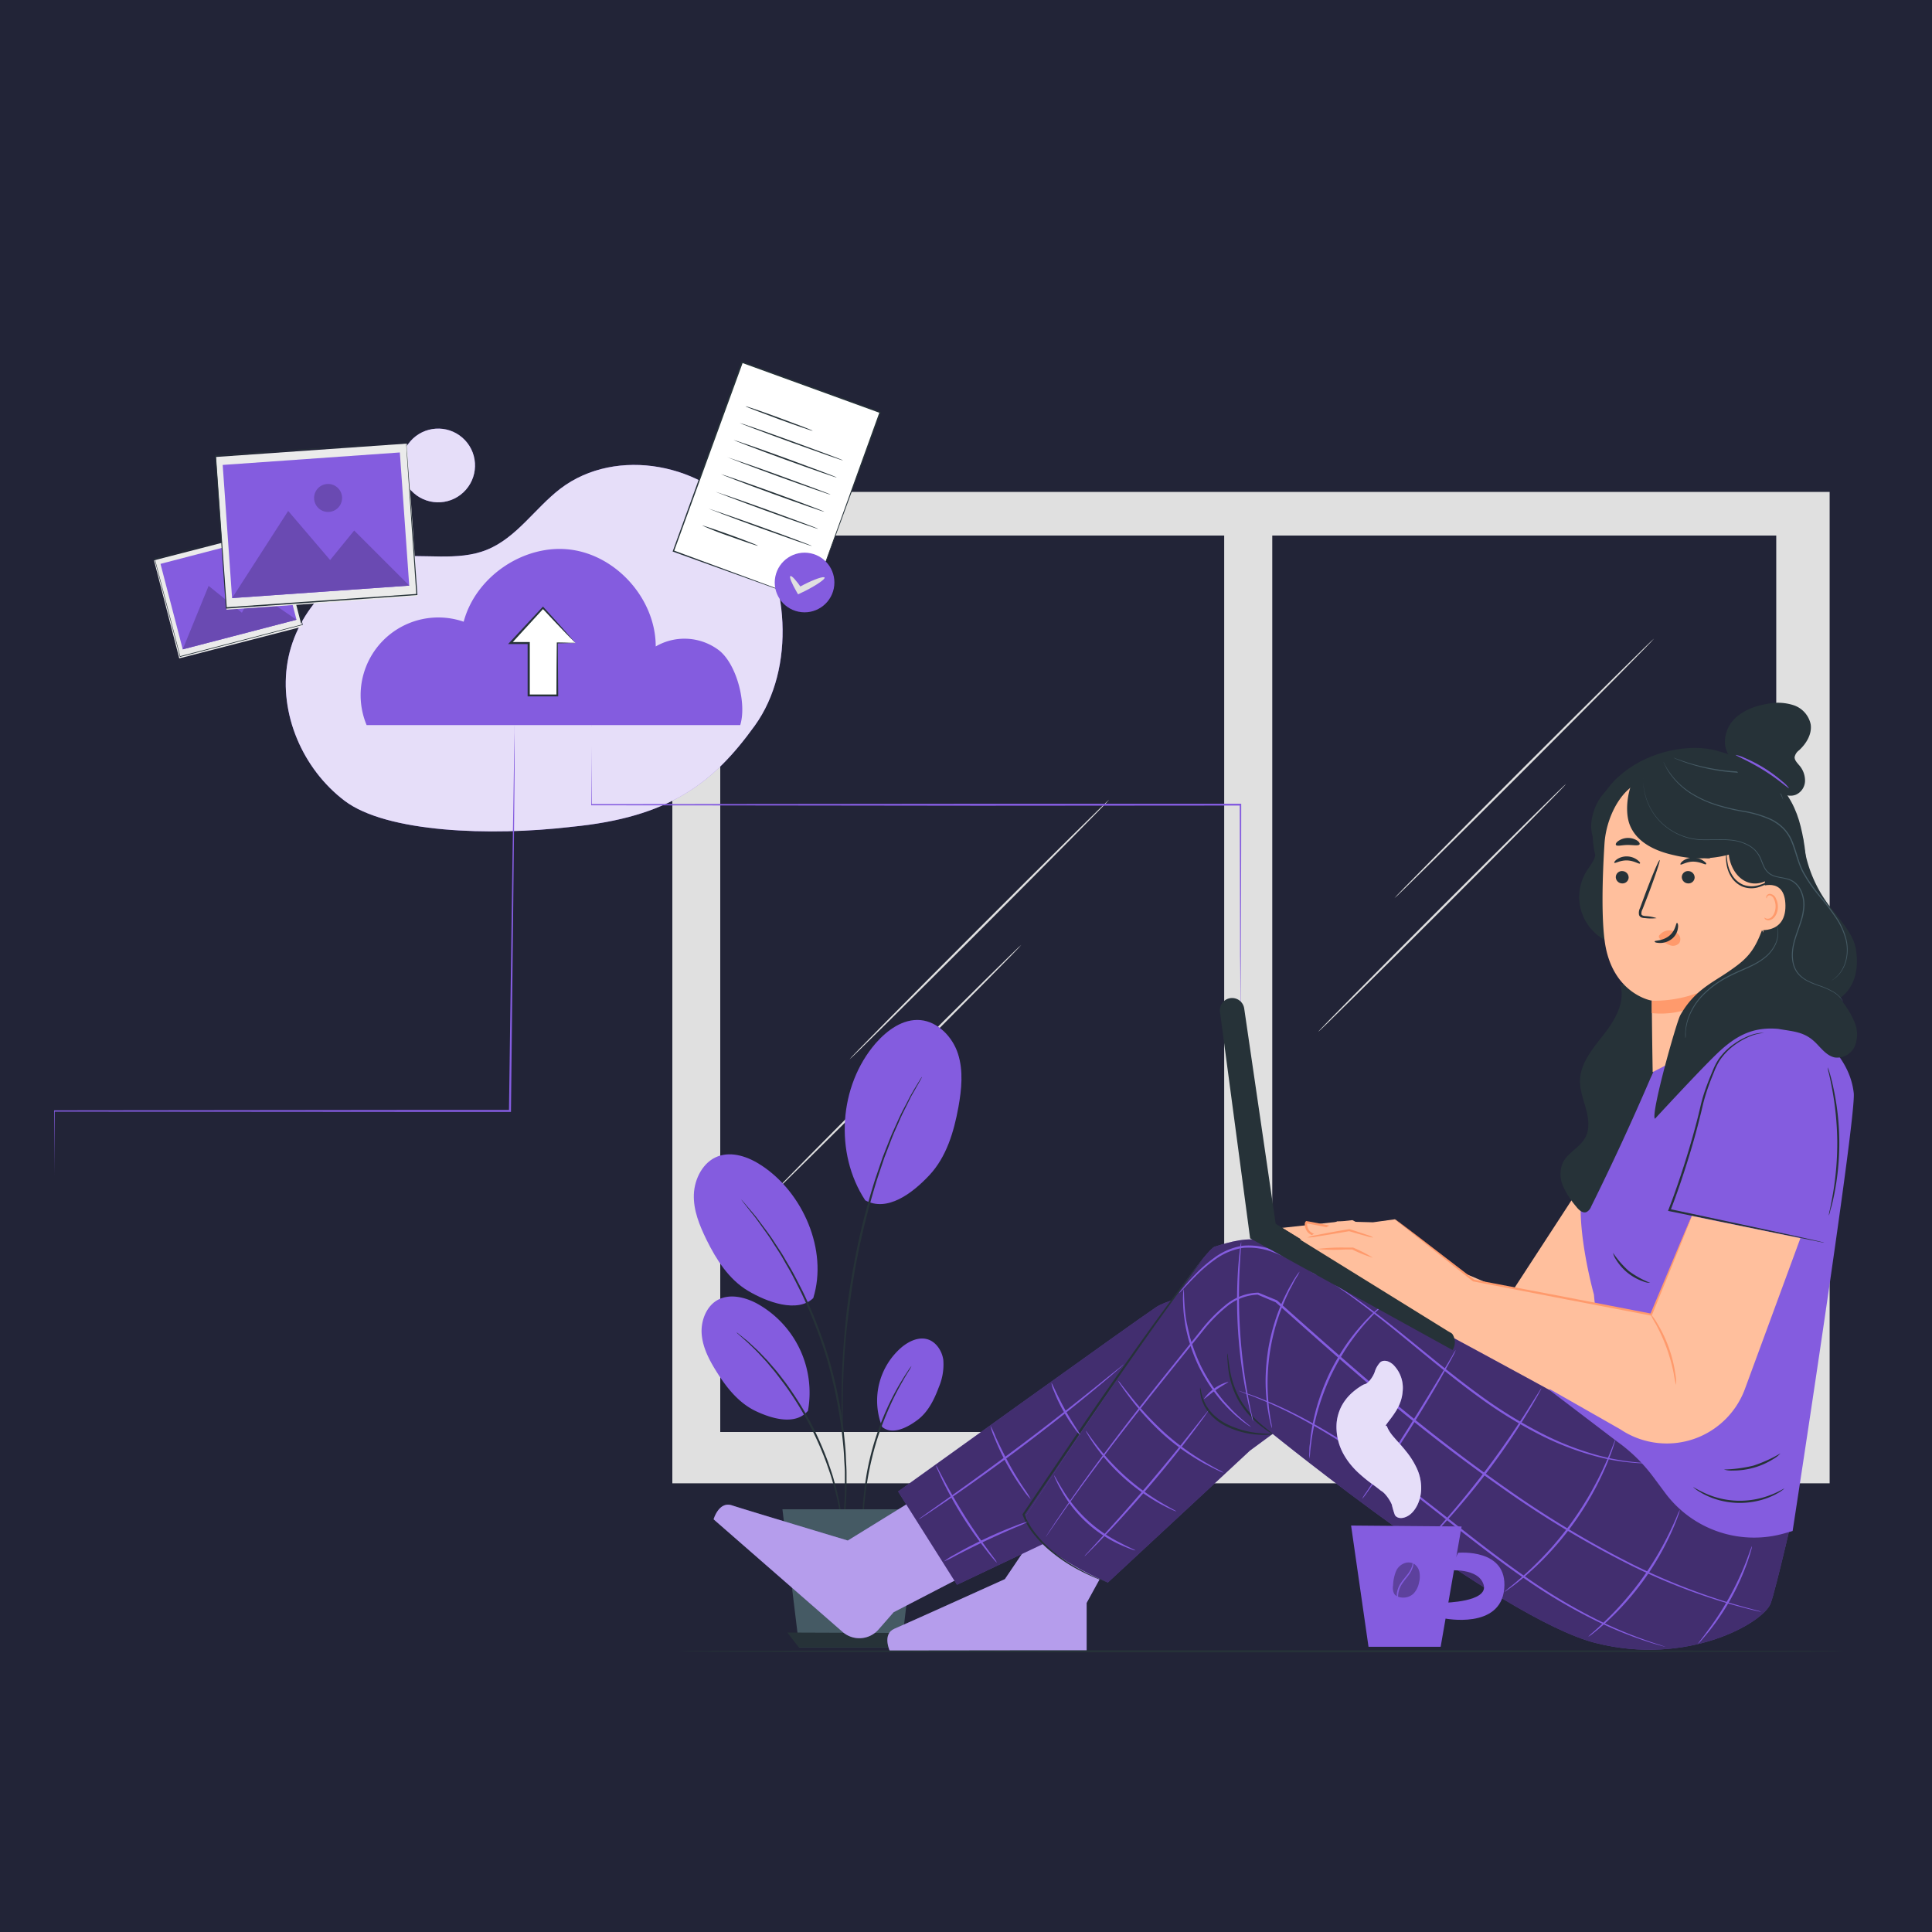 <svg xmlns="http://www.w3.org/2000/svg" viewBox="0 0 500 500"><defs><style>.cls-1{fill:#222437;}.cls-2{fill:#e0e0e0;}.cls-3{fill:#845cdf;}.cls-4{fill:#263238;}.cls-5{fill:#455a64;}.cls-6{fill:#fafafa;}.cls-7{opacity:0.8;}.cls-8{fill:#fff;}.cls-9{fill:#ebebeb;}.cls-10{opacity:0.2;}.cls-11{fill:#ffbf9d;}.cls-12{fill:#ff9a6c;}.cls-13{opacity:0.4;}.cls-14{opacity:0.5;}.cls-15{opacity:0.3;}</style></defs><title>Partager</title><g id="Background"><rect class="cls-1" width="500" height="500"/></g><g id="Character"><path class="cls-2" d="M174,127.31V383.88H473.51V127.31ZM316.82,370.6H186.4v-232H316.82Zm142.87,0H329.26v-232H459.69Z"/><path class="cls-2" d="M405.32,202.86c.11.11-14.16,14.56-31.88,32.27s-32.16,32-32.27,31.88,14.16-14.56,31.88-32.27S405.21,202.75,405.32,202.86Z"/><path class="cls-2" d="M428.06,165.27c.11.11-14.84,15.24-33.38,33.78s-33.68,33.5-33.79,33.39,14.84-15.23,33.39-33.78S428,165.16,428.06,165.27Z"/><path class="cls-2" d="M264.29,244.56c.11.11-14.16,14.56-31.87,32.27s-32.17,32-32.28,31.88S214.3,294.15,232,276.43,264.18,244.45,264.29,244.56Z"/><path class="cls-2" d="M287,207c.11.11-14.84,15.24-33.38,33.78s-33.68,33.5-33.78,33.39,14.83-15.23,33.38-33.79S286.92,206.86,287,207Z"/><path class="cls-3" d="M223.91,310.63c-8-12.19-6.81-29.61,2.71-40.63,3-3.42,7.09-6.4,11.59-6s8.33,4.35,9.73,8.76.92,9.19.1,13.74c-1.16,6.38-3.09,12.91-7.52,17.64s-10.92,9.61-16.61,6.5"/><path class="cls-3" d="M228.32,369.31a18.23,18.23,0,0,1,5.08-20.69c1.83-1.5,4.23-2.65,6.51-2.05s3.9,3,4.22,5.4a15,15,0,0,1-1.19,7.09c-1.18,3.18-2.76,6.37-5.47,8.41s-6.5,3.95-9.15,1.84"/><path class="cls-3" d="M209.1,365.12a26.37,26.37,0,0,0-13.29-27.82c-3-1.58-6.77-2.51-9.83-1s-4.64,5.39-4.39,8.89,1.92,6.72,3.78,9.69c2.6,4.17,5.79,8.21,10.22,10.31s10.38,3.69,13.51-.09"/><path class="cls-3" d="M210.48,335.9c3.82-12.32-2.65-27.25-13.44-34.31-3.34-2.2-7.58-3.72-11.32-2.3s-6,5.73-6.15,9.83,1.46,8,3.27,11.72c2.53,5.14,5.76,10.23,10.68,13.18s12.88,5.91,17,1.88"/><path class="cls-4" d="M218.14,396.09a3.5,3.5,0,0,1-.12-.6c-.07-.45-.15-1-.26-1.72,0-.38-.11-.79-.17-1.24s-.18-.94-.28-1.46c-.2-1.05-.41-2.25-.75-3.56-.16-.65-.33-1.34-.5-2.05s-.42-1.44-.64-2.2c-.41-1.52-1-3.1-1.59-4.79a83.73,83.73,0,0,0-10.91-20.33c-1.09-1.41-2.07-2.78-3.12-4l-1.47-1.75-1.44-1.55c-.9-1-1.78-1.85-2.55-2.59l-1.06-1-.94-.83-1.29-1.16a3.33,3.33,0,0,1-.43-.43,2.15,2.15,0,0,1,.5.35l1.35,1.09,1,.8,1.09,1c.79.73,1.7,1.55,2.62,2.54l1.47,1.54,1.5,1.74c1.07,1.18,2.07,2.56,3.18,4a91.71,91.71,0,0,1,6.23,9.83,88.17,88.17,0,0,1,4.74,10.63c.56,1.69,1.16,3.29,1.55,4.83.22.77.42,1.51.62,2.22s.32,1.41.47,2.07c.32,1.32.5,2.53.68,3.59.08.52.16,1,.24,1.48s.09.86.13,1.25c.06.7.11,1.28.15,1.73A2,2,0,0,1,218.14,396.09Z"/><path class="cls-4" d="M217.86,398.3a.78.78,0,0,1,0-.25c0-.19,0-.42.06-.71.06-.67.14-1.58.25-2.73.06-.6.12-1.26.19-2s.08-1.51.12-2.36c.06-1.69.23-3.61.17-5.74,0-1.07,0-2.19,0-3.35s-.12-2.37-.18-3.62c-.08-2.5-.42-5.16-.73-8A125.54,125.54,0,0,0,214,351.69a125.1,125.1,0,0,0-6.6-17.07c-1.27-2.51-2.44-4.93-3.73-7.07-.63-1.08-1.2-2.16-1.82-3.14s-1.24-1.91-1.81-2.81c-1.11-1.82-2.3-3.34-3.27-4.73-.5-.68-.95-1.33-1.39-1.91l-1.24-1.55c-.72-.91-1.28-1.63-1.7-2.15l-.43-.57a1,1,0,0,1-.14-.21.86.86,0,0,1,.18.17c.12.15.28.32.47.54l1.78,2.09,1.28,1.53c.45.57.91,1.21,1.42,1.89,1,1.37,2.21,2.88,3.35,4.7l1.84,2.8c.63,1,1.21,2.05,1.85,3.13,1.32,2.15,2.5,4.56,3.79,7.08a120.84,120.84,0,0,1,6.67,17.14,122,122,0,0,1,3.75,18c.29,2.81.62,5.48.68,8,.05,1.25.15,2.47.15,3.63s0,2.29,0,3.36c0,2.14-.16,4.07-.25,5.76-.06.85-.09,1.64-.16,2.36s-.17,1.38-.24,2c-.15,1.15-.26,2.06-.35,2.72,0,.29-.08.52-.1.71A.81.81,0,0,1,217.86,398.3Z"/><path class="cls-4" d="M238.61,278.71s0,.08-.1.23l-.34.64L236.8,282c-.29.53-.64,1.1-1,1.76l-1.06,2.14-1.23,2.46c-.42.88-.81,1.83-1.25,2.82s-.91,2-1.35,3.12-.87,2.24-1.32,3.43c-.23.59-.46,1.2-.7,1.81l-.64,1.89c-.43,1.29-.88,2.61-1.33,4-1.69,5.47-3.29,11.55-4.65,18s-2.22,12.7-2.9,18.38-1,10.82-1.13,15.15c-.11,2.16-.13,4.12-.14,5.84s0,3.2,0,4.41,0,2.1,0,2.78v.73a.72.72,0,0,1,0,.25,1.53,1.53,0,0,1,0-.25c0-.19,0-.43-.05-.72,0-.68-.08-1.61-.14-2.79s-.09-2.69-.09-4.41,0-3.69.06-5.85c.07-4.34.46-9.49,1-15.2s1.56-11.94,2.87-18.43,3-12.57,4.7-18c.46-1.36.92-2.68,1.36-4l.65-1.89.71-1.82,1.36-3.43c.45-1.09.94-2.12,1.38-3.11s.86-1.93,1.29-2.81.87-1.69,1.27-2.45l1.1-2.13c.36-.65.72-1.22,1-1.74.61-1,1.09-1.81,1.45-2.39.15-.25.28-.45.39-.61A1.16,1.16,0,0,1,238.61,278.71Z"/><path class="cls-4" d="M235.9,353.51a10.61,10.61,0,0,1-.84,1.49c-.59.93-1.39,2.31-2.32,4s-2,3.82-3,6.2a82.12,82.12,0,0,0-2.93,7.91,84.27,84.27,0,0,0-2,8.18c-.47,2.55-.81,4.87-1,6.82s-.31,3.54-.36,4.64a9.49,9.49,0,0,1-.14,1.71,12.92,12.92,0,0,1-.06-1.72c0-1.1,0-2.69.19-4.66s.45-4.3.9-6.88a70.77,70.77,0,0,1,5-16.19,69.16,69.16,0,0,1,3.13-6.19c1-1.71,1.84-3.06,2.48-4A10.25,10.25,0,0,1,235.9,353.51Z"/><polygon class="cls-5" points="202.49 390.6 237.5 390.6 233.27 426.36 206.85 426.36 202.49 390.6"/><polygon class="cls-4" points="203.77 422.5 206.74 426.36 233.27 426.36 236.32 422.62 203.77 422.5"/><path class="cls-6" d="M236.14,401.12c0,.14-7.27.26-16.23.26s-16.23-.12-16.23-.26,7.27-.26,16.23-.26S236.14,401,236.14,401.12Z"/><path class="cls-6" d="M236.14,403.5c0,.14-7.27.26-16.23.26s-16.23-.12-16.23-.26,7.27-.26,16.23-.26S236.14,403.35,236.14,403.5Z"/><path class="cls-6" d="M235.7,405.8c0,.15-7,.26-15.66.26s-15.66-.11-15.66-.26,7-.26,15.66-.26S235.7,405.66,235.7,405.8Z"/><path class="cls-3" d="M147.71,214c-20.76,2.44-47.65,1.46-58.5-6.74s-17.09-22.55-14.78-36,13.57-25.15,27-27c8.21-1.11,16.94,1.14,24.63-2s12.43-10.79,19-15.82c14.49-11,37.45-6.5,48.38,8.12S206,173,195.34,187.79s-22,23.76-47.63,26.21"/><g class="cls-7"><path class="cls-8" d="M147.71,214c-20.76,2.44-47.65,1.46-58.5-6.74s-17.09-22.55-14.78-36,13.57-25.15,27-27c8.21-1.11,16.94,1.14,24.63-2s12.43-10.79,19-15.82c14.49-11,37.45-6.5,48.38,8.12S206,173,195.34,187.79s-22,23.76-47.63,26.21"/></g><circle class="cls-3" cx="113.4" cy="120.45" r="9.54" transform="translate(-51.92 126.62) rotate(-48.86)"/><g class="cls-7"><circle class="cls-8" cx="113.4" cy="120.45" r="9.54" transform="translate(-51.92 126.62) rotate(-48.86)"/></g><path class="cls-3" d="M191.57,187.65c1.73-5.55-.91-15.77-5.5-19.35a14.78,14.78,0,0,0-16.37-1c0-12.14-10-23.49-22-25.05S123.12,149.16,120,160.9a20.11,20.11,0,0,0-25.12,26.75Z"/><polygon class="cls-8" points="148.94 166.43 144.73 161.87 140.52 157.31 136.31 161.87 132.1 166.43 136.82 166.43 136.82 180.03 144.22 180.03 144.22 166.43 148.94 166.43"/><path class="cls-4" d="M148.93,166.43s-.37,0-1.17,0-2,.07-3.54.09l.14-.14c0,3.27.06,8,.1,13.6v.25h-.24l-7.4,0h-.27V180c0-2.74,0-5.68,0-8.71,0-1.66,0-3.29,0-4.89l.27.28h-5.33l.42-.45,8.45-9.08.16-.17.16.17c2.56,2.82,4.65,5.11,6.1,6.78l1.63,1.86c.36.42.54.63.52.62l-.64-.65L146.55,164c-1.46-1.49-3.57-3.75-6.19-6.54h.32l-8.38,9.15-.19-.45h5V180l-.28-.27,7.4,0L144,180c0-5.63.08-10.33.1-13.6v-.14h.14c1.46,0,2.61.07,3.43.09l.94,0Z"/><rect class="cls-8" x="175.01" y="105.65" width="52.01" height="38.01" transform="translate(15.16 270.96) rotate(-70.01)"/><path class="cls-4" d="M210,155.59a2.09,2.09,0,0,1,.08-.25q.09-.24.24-.69l.95-2.68c.84-2.34,2.07-5.75,3.61-10.06l12.74-35.26.1.22L192,93.9h0l.25-.12c-6.66,18.26-12.81,35.15-17.81,48.87l-.1-.2L200.23,152l7.21,2.66,1.89.71.66.26-.64-.22-1.88-.66-7.2-2.58-26.05-9.39-.15-.05.06-.15,17.74-48.89.06-.17.18.06h0l35.71,13,.16.06-.06.16L215,142.08c-1.57,4.28-2.82,7.66-3.68,10-.42,1.14-.75,2-1,2.63-.1.29-.19.51-.25.67Z"/><path class="cls-4" d="M210.32,111.49c0,.1-3.95-1.24-8.74-3s-8.65-3.24-8.62-3.34,3.95,1.24,8.75,3S210.36,111.39,210.32,111.49Z"/><path class="cls-4" d="M218.16,119.15c0,.1-6-2-13.43-4.69s-13.35-4.94-13.31-5,6.05,2,13.44,4.69S218.2,119.05,218.16,119.15Z"/><path class="cls-4" d="M216.55,123.58c0,.1-6.05-2-13.44-4.68s-13.34-5-13.3-5.05,6.05,2,13.43,4.69S216.59,123.48,216.55,123.58Z"/><path class="cls-4" d="M214.94,128c0,.1-6.05-2-13.44-4.68s-13.34-5-13.31-5,6.06,2,13.44,4.69S215,127.91,214.94,128Z"/><path class="cls-4" d="M213.33,132.44c0,.1-6.05-2-13.44-4.68s-13.34-5-13.31-5.05,6,2,13.44,4.69S213.36,132.34,213.33,132.44Z"/><path class="cls-4" d="M211.72,136.87c0,.1-6.06-2-13.44-4.68s-13.34-5-13.31-5,6.05,2,13.44,4.68S211.75,136.77,211.72,136.87Z"/><path class="cls-4" d="M210.1,141.3c0,.1-6-2-13.43-4.68s-13.35-5-13.31-5,6,2,13.44,4.68S210.14,141.21,210.1,141.3Z"/><path class="cls-4" d="M196.12,141.24c0,.09-3.28-1-7.25-2.44a75,75,0,0,1-7.12-2.79c0-.1,3.28,1,7.25,2.43S196.16,141.14,196.12,141.24Z"/><circle class="cls-3" cx="208.22" cy="150.75" r="7.72" transform="translate(18.53 324.24) rotate(-78.35)"/><path class="cls-2" d="M213.4,149.47c.2.4-2,1.91-4.84,3.37-.46.24-.91.46-1.34.65l-.68.32-.35-.6c-1.25-2.18-2-3.9-1.64-4.11s1.57,1.19,3,3.27l-1-.29c.41-.23.86-.46,1.32-.7C210.69,149.92,213.19,149.07,213.4,149.47Z"/><rect class="cls-9" x="42.79" y="140.07" width="32.72" height="26.16" transform="matrix(0.97, -0.25, 0.25, 0.97, -36.67, 19.84)"/><path class="cls-4" d="M71.69,136.37l-.16,0-.44.12-1.72.46-6.47,1.71L40,144.7l.07-.11c2,7.54,4.21,16.17,6.59,25.31h0l-.11-.07,31.66-8.23,0,.1-4.74-18.37c-.57-2.21-1-4-1.32-5.14l-.34-1.35c-.08-.31-.11-.48-.11-.48l.12.46c.08.3.2.75.36,1.33l1.35,5.11c1.16,4.43,2.83,10.76,4.83,18.4l0,.07-.08,0L46.64,170l-.1,0,0-.09h0c-2.38-9.14-4.62-17.78-6.58-25.31l0-.09.08,0,22.93-5.92L69.4,137l1.7-.43.44-.11Z"/><rect class="cls-3" x="43.92" y="141.73" width="30.42" height="22.86" transform="translate(-36.67 19.83) rotate(-14.59)"/><polygon class="cls-3" points="47.29 168.05 53.99 151.62 62.6 158.57 65.72 152.84 76.73 160.39 47.29 168.05"/><path class="cls-3" d="M62.62,147.58a2.39,2.39,0,1,1-2.92-1.72A2.39,2.39,0,0,1,62.62,147.58Z"/><g class="cls-10"><polygon points="47.29 168.05 53.99 151.62 62.6 158.57 65.72 152.84 76.73 160.39 47.29 168.05"/></g><g class="cls-10"><path d="M62.62,147.58a2.39,2.39,0,1,1-2.92-1.72A2.39,2.39,0,0,1,62.62,147.58Z"/></g><rect class="cls-9" x="57.09" y="116.17" width="49.44" height="39.52" transform="matrix(1, -0.07, 0.07, 1, -9.36, 6.09)"/><path class="cls-4" d="M105.08,114.48l-.24,0-.69,0-2.68.21-10.09.74-35.6,2.58.11-.14c.84,11.73,1.79,25.19,2.8,39.42h0l-.15-.13,49.31-3.45-.11.13c-.81-11.88-1.48-21.72-1.95-28.6-.23-3.45-.41-6.15-.54-8,0-.91-.1-1.62-.13-2.11s0-.73,0-.73,0,.24.06.71.09,1.17.16,2.08c.14,1.84.34,4.54.6,8,.5,6.89,1.21,16.76,2.08,28.66V154h-.12l-49.31,3.5h-.15v-.15h0c-1-14.23-1.94-27.69-2.76-39.42v-.13h.13l35.69-2.45,10.07-.68,2.66-.17.68,0Z"/><rect class="cls-3" x="58.8" y="118.66" width="45.96" height="34.55" transform="translate(-9.36 6.09) rotate(-4.03)"/><polygon class="cls-3" points="60.07 154.78 74.58 132.23 85.44 144.94 91.66 137.3 105.92 151.55 60.07 154.78"/><path class="cls-3" d="M88.52,128.61a3.62,3.62,0,1,1-3.86-3.35A3.62,3.62,0,0,1,88.52,128.61Z"/><g class="cls-10"><polygon points="60.07 154.78 74.58 132.23 85.44 144.94 91.66 137.3 105.92 151.55 60.07 154.78"/></g><g class="cls-10"><path d="M88.52,128.61a3.62,3.62,0,1,1-3.86-3.35A3.62,3.62,0,0,1,88.52,128.61Z"/></g><path class="cls-3" d="M133.2,187.65a4.79,4.79,0,0,1,0,.5c0,.35,0,.83,0,1.46,0,1.31,0,3.22,0,5.66,0,4.95-.1,12.11-.18,21-.19,17.89-.47,42.85-.78,71.22v.27H111.56L14,287.69l.16-.16c0,7.19-.06,12.87-.08,16.79,0,1.92,0,3.41,0,4.44,0,.49,0,.87,0,1.15s0,.39,0,.39,0-.14,0-.39,0-.66,0-1.15c0-1,0-2.52,0-4.44,0-3.92,0-9.6-.08-16.79v-.17H14l97.54-.11H132l-.28.27c.39-28.36.73-53.33,1-71.22.15-8.92.26-16.08.34-21,.05-2.45.09-4.35.12-5.66,0-.63,0-1.11,0-1.46Z"/><path class="cls-3" d="M321,261.83s0-.33,0-1,0-1.61,0-2.85c0-2.51,0-6.17-.07-10.83,0-9.37-.05-22.76-.1-38.9l.24.23-67.45.05-100.39-.12H153v-.16c0-6.49.06-11.64.08-15.19,0-1.75,0-3.1,0-4,0-.44,0-.79,0-1a2.37,2.37,0,0,1,0-.35,1.35,1.35,0,0,1,0,.35c0,.25,0,.6,0,1,0,.94,0,2.29,0,4,0,3.55,0,8.7.08,15.19l-.16-.15L253.55,208,321,208h.23v.23c0,16.14-.08,29.53-.1,38.9,0,4.66-.05,8.32-.06,10.83,0,1.24,0,2.19,0,2.85S321,261.83,321,261.83Z"/><path class="cls-11" d="M409.07,307l-18,27.65L364.9,323.54,350,315.77l-18.19,2,25.69,15.83h0l25.07,23.55a15.43,15.43,0,0,0,25.18-2.46l20.38-36.23Z"/><path class="cls-11" d="M360.63,322.34a137.9,137.9,0,0,0-22.54-6c-.47.49.16,2.16.73,2.59a5.69,5.69,0,0,0,2.2,1,8.08,8.08,0,0,1,2.22.6,6.08,6.08,0,0,1,2.12,2.61c2,3.29,6.8,5.43,11.47,5.14"/><path class="cls-12" d="M356.83,328.3a1.31,1.31,0,0,1-.48.07,11.25,11.25,0,0,1-1.39,0,14.28,14.28,0,0,1-5-1.17,11.91,11.91,0,0,1-3-1.89,9.54,9.54,0,0,1-1.38-1.45c-.42-.56-.75-1.19-1.11-1.77a3.52,3.52,0,0,0-1.45-1.39,8.94,8.94,0,0,0-2.14-.53,5.89,5.89,0,0,1-2.23-1.06,2.85,2.85,0,0,1-.74-1.12,3,3,0,0,1-.23-1.33,1.08,1.08,0,0,1,.23-.53l.1-.11.15,0a110.42,110.42,0,0,1,16.06,4c2,.65,3.62,1.2,4.73,1.61a11,11,0,0,1,1.7.69,11.36,11.36,0,0,1-1.77-.48l-4.78-1.45a127.93,127.93,0,0,0-16-3.78l.25-.09a.46.46,0,0,0-.08.22,2.8,2.8,0,0,0,.75,1.94,5.36,5.36,0,0,0,2,1,9.43,9.43,0,0,1,2.26.59,3.9,3.9,0,0,1,1.65,1.59,10.64,10.64,0,0,0,5.25,5,15.4,15.4,0,0,0,4.84,1.31C356.16,328.29,356.83,328.25,356.83,328.3Z"/><path class="cls-3" d="M255.14,404.87l-23.87,12.37-3.91,4.47a6.58,6.58,0,0,1-9.28.64l-33.4-29.15s1.35-4.73,4.73-3.62,30,9.11,30,9.11L241.6,385Z"/><g class="cls-13"><path class="cls-8" d="M255.14,404.87l-23.87,12.37-3.91,4.47a6.58,6.58,0,0,1-9.28.64l-33.4-29.15s1.35-4.73,4.73-3.62,30,9.11,30,9.11L241.6,385Z"/></g><path class="cls-3" d="M287.05,404.2l-5.83,10.63v12.52H230.31s-2.09-4.45,1.18-5.84,28.57-12.83,28.57-12.83l10.56-15.62Z"/><g class="cls-13"><path class="cls-8" d="M287.05,404.2l-5.83,10.63v12.52H230.31s-2.09-4.45,1.18-5.84,28.57-12.83,28.57-12.83l10.56-15.62Z"/></g><path class="cls-3" d="M317.9,334s-13.8,1.08-18.73,4.32S232.43,386,232.43,386l15.24,24.13,42.63-20.2Z"/><g class="cls-14"><path d="M317.9,334s-13.8,1.08-18.73,4.32S232.43,386,232.43,386l15.24,24.13,42.63-20.2Z"/></g><path class="cls-3" d="M464.83,388.44s-5.25,23-6.6,26.55c-1.91,5-21.47,16.31-45.38,10.19-24.69-6.32-83.49-54.09-83.49-54.09l-5.88,4.33-36.77,34.14s-21.11-8.7-21.11-17.43c0,0,44.69-68.2,48.77-69.49s8.25-2.55,13.19-1.51,79.28,41.79,79.28,41.79h0Z"/><g class="cls-14"><path d="M464.83,388.44s-5.25,23-6.6,26.55c-1.91,5-21.47,16.31-45.38,10.19-24.69-6.32-83.49-54.09-83.49-54.09l-5.88,4.33-36.77,34.14s-21.11-8.7-21.11-17.43c0,0,44.69-68.2,48.77-69.49s8.25-2.55,13.19-1.51,79.28,41.79,79.28,41.79h0Z"/></g><path class="cls-4" d="M310.6,359.09a3.1,3.1,0,0,1,.24,1,11.78,11.78,0,0,0,.75,2.49l.38.78c.07.13.13.27.2.41l.27.39.56.82.71.79a13.78,13.78,0,0,0,3.78,2.78,23.86,23.86,0,0,0,8.27,2.34c2.21.24,3.6.16,3.6.25a3.17,3.17,0,0,1-1,.15,19.29,19.29,0,0,1-2.66,0,22,22,0,0,1-8.5-2.24,13.72,13.72,0,0,1-3.9-2.93q-.36-.44-.72-.84l-.56-.88-.27-.41c-.07-.15-.13-.3-.2-.44l-.36-.82a9.7,9.7,0,0,1-.59-2.61A3.07,3.07,0,0,1,310.6,359.09Z"/><path class="cls-4" d="M329.36,371.09s-.32-.14-.86-.48-1.28-.87-2.18-1.56a23.3,23.3,0,0,1-5.84-6.65,22.57,22.57,0,0,1-2.64-8.46c-.12-1.12-.18-2-.19-2.67a3.33,3.33,0,0,1,0-1c.09,0,.19,1.39.55,3.61a24.45,24.45,0,0,0,2.73,8.23,25.61,25.61,0,0,0,5.6,6.62C328.28,370.2,329.42,371,329.36,371.09Z"/><path class="cls-4" d="M286.71,409.56a2.09,2.09,0,0,1-.5-.16l-1.46-.55a50.47,50.47,0,0,1-5.36-2.43,41.46,41.46,0,0,1-7.6-5.05,28.85,28.85,0,0,1-4-4,18.2,18.2,0,0,1-3.16-5.39l0-.1.07-.1,14.44-21.35c8.5-12.47,16.37-23.64,22.22-31.61,2.93-4,5.33-7.18,7-9.37l2-2.52.52-.64c.11-.15.18-.22.19-.21a.9.9,0,0,1-.15.24l-.47.68c-.46.62-1.08,1.49-1.87,2.58l-6.87,9.48c-5.77,8-13.58,19.22-22.08,31.69l-14.49,21.3,0-.2a18,18,0,0,0,3.05,5.24,28.6,28.6,0,0,0,3.86,4,42.24,42.24,0,0,0,7.48,5.1,56.19,56.19,0,0,0,5.28,2.55l1.42.62A2.36,2.36,0,0,1,286.71,409.56Z"/><path class="cls-3" d="M258,404.43s-.32-.27-.81-.84-1.2-1.41-2-2.47a101.13,101.13,0,0,1-11.21-17.85c-.59-1.22-1-2.21-1.34-2.91a4.53,4.53,0,0,1-.4-1.1,4.59,4.59,0,0,1,.6,1c.41.77.91,1.71,1.49,2.82,1.27,2.37,3.08,5.62,5.26,9.1s4.33,6.52,5.91,8.69l1.9,2.57A5,5,0,0,1,258,404.43Z"/><path class="cls-3" d="M266.76,388a15,15,0,0,1-2-2.48,61.18,61.18,0,0,1-4.14-6.53,62.46,62.46,0,0,1-3.29-7,15.58,15.58,0,0,1-1-3,21.78,21.78,0,0,1,1.36,2.89c.81,1.8,2,4.25,3.42,6.88s2.89,4.93,4,6.58A22.26,22.26,0,0,1,266.76,388Z"/><path class="cls-3" d="M279.54,371.35a7.6,7.6,0,0,1-1.48-1.72,40.52,40.52,0,0,1-2.95-4.61,39.54,39.54,0,0,1-2.33-4.95,7.63,7.63,0,0,1-.67-2.17c.15-.06,1.43,3.15,3.49,6.85S279.67,371.25,279.54,371.35Z"/><path class="cls-3" d="M290.83,353.08s-.15.18-.48.48l-1.45,1.28c-1.27,1.11-3.13,2.68-5.44,4.6-4.63,3.85-11.12,9.05-18.45,14.58s-14.11,10.36-19.07,13.76c-2.49,1.7-4.51,3.05-5.92,4l-1.63,1.05a4,4,0,0,1-.59.33,3,3,0,0,1,.53-.43l1.57-1.13,5.81-4.12c4.9-3.48,11.64-8.34,19-13.87s13.84-10.68,18.53-14.44l5.55-4.47,1.52-1.2A3.64,3.64,0,0,1,290.83,353.08Z"/><path class="cls-3" d="M266,393.83a24.9,24.9,0,0,1-3.21,1.47c-2,.86-4.74,2.07-7.74,3.48s-5.67,2.78-7.61,3.77a24.23,24.23,0,0,1-3.17,1.55,19.18,19.18,0,0,1,3-1.89c1.88-1.09,4.54-2.51,7.55-3.93s5.79-2.58,7.83-3.35A19,19,0,0,1,266,393.83Z"/><path class="cls-3" d="M340.82,330a10,10,0,0,1-1.43-.82c-.9-.56-2.2-1.36-3.84-2.29a40.25,40.25,0,0,0-6-2.78,17.43,17.43,0,0,0-7.85-1.16,16.51,16.51,0,0,0-7.31,3.07,38.16,38.16,0,0,0-5,4.28c-1.33,1.33-2.37,2.45-3.1,3.22a10.58,10.58,0,0,1-1.16,1.17,9.08,9.08,0,0,1,1-1.31c.67-.82,1.67-2,3-3.36a35.66,35.66,0,0,1,5-4.42,16.7,16.7,0,0,1,7.54-3.21,17.55,17.55,0,0,1,8.09,1.23,37.36,37.36,0,0,1,6,2.93c1.63,1,2.91,1.83,3.77,2.45A8.82,8.82,0,0,1,340.82,330Z"/><path class="cls-3" d="M324.32,367.9a10.47,10.47,0,0,1-.53-1.77c-.32-1.15-.71-2.82-1.14-4.9a121.77,121.77,0,0,1-2.22-16.44,123.63,123.63,0,0,1,0-16.59c.16-2.12.33-3.83.49-5a11.56,11.56,0,0,1,.3-1.82,11.06,11.06,0,0,1-.08,1.84c-.1,1.18-.21,2.89-.31,5a144.64,144.64,0,0,0,.12,16.53,148.42,148.42,0,0,0,2,16.4c.39,2.08.72,3.76,1,4.92A11.46,11.46,0,0,1,324.32,367.9Z"/><path class="cls-4" d="M477.65,427.35c0,.15-67.72.28-151.23.28s-151.24-.13-151.24-.28,67.7-.28,151.24-.28S477.65,427.2,477.65,427.35Z"/><path class="cls-3" d="M293.85,401.25a4.41,4.41,0,0,1-1.11-.32c-.71-.24-1.71-.65-2.93-1.2a33,33,0,0,1-15.14-14,29.53,29.53,0,0,1-1.44-2.81,4.1,4.1,0,0,1-.41-1.09c.09,0,.8,1.45,2.19,3.7a36.19,36.19,0,0,0,15,13.79C292.35,400.57,293.89,401.16,293.85,401.25Z"/><path class="cls-3" d="M304.45,391.15a6.24,6.24,0,0,1-1.17-.45c-.74-.32-1.79-.84-3.06-1.53a51.44,51.44,0,0,1-16.74-14.91c-.84-1.18-1.47-2.16-1.87-2.86a5.85,5.85,0,0,1-.59-1.11c.09-.05,1,1.46,2.78,3.73a58.41,58.41,0,0,0,16.62,14.8C302.88,390.29,304.49,391.06,304.45,391.15Z"/><path class="cls-3" d="M316.7,381.15a7.05,7.05,0,0,1-1.34-.54c-.86-.37-2.06-1-3.53-1.77a57.7,57.7,0,0,1-10.65-7.5,69.9,69.9,0,0,1-8.78-9.62c-1-1.33-1.79-2.43-2.31-3.21a7.29,7.29,0,0,1-.76-1.23,6.9,6.9,0,0,1,.94,1.11l2.44,3.08a81.55,81.55,0,0,0,8.85,9.45A65.51,65.51,0,0,0,312,378.5c1.44.83,2.61,1.49,3.44,1.92A7.26,7.26,0,0,1,316.7,381.15Z"/><path class="cls-3" d="M306.34,333.6c.12,0,0,2.33.38,6,.11.93.23,1.94.46,3s.49,2.22.78,3.41a47.61,47.61,0,0,0,2.82,7.48,47.13,47.13,0,0,0,4.15,6.84c.76,1,1.45,1.92,2.2,2.72s1.42,1.57,2.08,2.23c2.66,2.61,4.59,3.92,4.52,4a9.35,9.35,0,0,1-1.37-.9,15.12,15.12,0,0,1-1.51-1.16c-.57-.49-1.25-1-1.91-1.68a30.27,30.27,0,0,1-2.16-2.2c-.77-.8-1.49-1.74-2.26-2.72a44.56,44.56,0,0,1-4.24-6.9,45,45,0,0,1-2.82-7.6c-.28-1.21-.58-2.36-.74-3.45s-.31-2.12-.4-3.06-.11-1.79-.14-2.53a16.89,16.89,0,0,1,0-1.92A8.62,8.62,0,0,1,306.34,333.6Z"/><path class="cls-3" d="M336.35,329.08a10.27,10.27,0,0,1-.8,1.47c-.27.46-.6,1-.94,1.7s-.79,1.42-1.18,2.3a55.81,55.81,0,0,0-2.54,6.2,53.78,53.78,0,0,0-2.83,16.1,54.18,54.18,0,0,0,.27,6.69c.06,1,.22,1.81.31,2.56s.21,1.4.32,1.92a10.71,10.71,0,0,1,.24,1.65,9,9,0,0,1-.46-1.6c-.13-.52-.28-1.16-.4-1.92s-.31-1.61-.41-2.56a49.54,49.54,0,0,1-.39-6.75,55.08,55.08,0,0,1,.77-8.25,54.23,54.23,0,0,1,2.1-8,48.45,48.45,0,0,1,2.67-6.21c.41-.87.87-1.61,1.25-2.27a17.83,17.83,0,0,1,1-1.66A8.65,8.65,0,0,1,336.35,329.08Z"/><path class="cls-3" d="M357.4,338.17a9.87,9.87,0,0,1-1.21,1.28c-.4.4-.89.88-1.43,1.48s-1.18,1.24-1.82,2a61.91,61.91,0,0,0-4.28,5.63,64.34,64.34,0,0,0-4.26,7.53,62.47,62.47,0,0,0-3.09,8.09,57,57,0,0,0-1.61,6.88c-.2,1-.29,1.9-.4,2.7s-.18,1.48-.23,2a10,10,0,0,1-.22,1.75,11.52,11.52,0,0,1,0-1.77c0-.56,0-1.26.14-2.06s.14-1.72.32-2.72a53.28,53.28,0,0,1,1.51-7,59.58,59.58,0,0,1,3.07-8.18,61.51,61.51,0,0,1,4.34-7.58,54.87,54.87,0,0,1,4.42-5.6c.66-.77,1.33-1.4,1.89-2s1.07-1,1.5-1.42A9.87,9.87,0,0,1,357.4,338.17Z"/><path class="cls-3" d="M376.76,349.37A12.31,12.31,0,0,1,376,351c-.53,1-1.33,2.48-2.34,4.28-2,3.59-4.91,8.5-8.27,13.82s-6.54,10.05-8.92,13.42c-1.18,1.68-2.16,3-2.85,4a11.51,11.51,0,0,1-1.12,1.4,11,11,0,0,1,.94-1.53c.69-1,1.6-2.41,2.71-4.06,2.28-3.42,5.42-8.17,8.77-13.49s6.29-10.18,8.4-13.72l2.49-4.19A9.85,9.85,0,0,1,376.76,349.37Z"/><path class="cls-3" d="M398.91,359.3a2.26,2.26,0,0,1-.21.46c-.18.35-.41.77-.68,1.27-.6,1.09-1.5,2.65-2.66,4.55-2.31,3.82-5.69,9-9.76,14.42s-8.08,10.15-11.08,13.44c-1.5,1.65-2.74,3-3.62,3.84l-1,1q-.36.34-.39.33a2.45,2.45,0,0,1,.31-.4l.94-1.08,3.48-4c2.92-3.35,6.86-8.08,10.93-13.51s7.48-10.54,9.87-14.29l2.81-4.46c.31-.48.56-.88.78-1.21S398.89,359.29,398.91,359.3Z"/><path class="cls-3" d="M418.05,372.66a1.58,1.58,0,0,1-.12.49c-.12.38-.26.83-.44,1.37s-.43,1.33-.76,2.15-.67,1.79-1.13,2.81a76.49,76.49,0,0,1-3.47,7.07,78.4,78.4,0,0,1-11.36,15.56c-2,2.15-4,4-5.67,5.46-.83.75-1.64,1.37-2.33,1.93s-1.3,1-1.82,1.38l-1.17.84a2.32,2.32,0,0,1-.43.26s.11-.14.36-.35l1.11-.92c.49-.39,1.08-.87,1.75-1.45s1.45-1.22,2.26-2c1.67-1.49,3.56-3.35,5.57-5.51a84.42,84.42,0,0,0,11.28-15.46c1.44-2.57,2.65-4.94,3.56-7,.48-1,.85-1.95,1.2-2.76s.63-1.53.85-2.11.39-1,.53-1.34S418,372.65,418.05,372.66Z"/><path class="cls-3" d="M434.76,390.73a8,8,0,0,1-.48,1.54c-.33,1-.89,2.39-1.64,4.09a71.22,71.22,0,0,1-16.92,23.44c-1.38,1.25-2.53,2.22-3.36,2.85a8.25,8.25,0,0,1-1.32.94,10,10,0,0,1,1.18-1.11c.78-.67,1.89-1.69,3.23-3a82.42,82.42,0,0,0,9.48-10.89,81.51,81.51,0,0,0,7.35-12.43c.79-1.67,1.41-3,1.8-4A11,11,0,0,1,434.76,390.73Z"/><path class="cls-3" d="M453.4,400.18a4.94,4.94,0,0,1-.24,1.11c-.19.72-.51,1.73-.94,3a61.67,61.67,0,0,1-9.93,17.9c-.83,1-1.53,1.83-2,2.37s-.79.82-.82.79,1-1.3,2.53-3.4a75.67,75.67,0,0,0,9.88-17.79C452.81,401.69,453.31,400.15,453.4,400.18Z"/><path class="cls-3" d="M312.73,365.06a2.32,2.32,0,0,1-.26.43l-.82,1.19c-.73,1-1.8,2.48-3.16,4.27-2.7,3.58-6.54,8.44-11,13.65s-8.61,9.79-11.71,13c-1.54,1.62-2.81,2.92-3.71,3.8l-1,1a1.93,1.93,0,0,1-.39.33s.09-.15.31-.41l1-1.07,3.57-3.92c3-3.31,7.15-7.92,11.57-13.12s8.31-10,11.09-13.53l3.29-4.16.91-1.12C312.59,365.17,312.71,365.05,312.73,365.06Z"/><path class="cls-3" d="M317.9,357.61c.06.15-1.51.9-3.24,2.12s-3,2.43-3.1,2.32a11.31,11.31,0,0,1,6.34-4.44Z"/><path class="cls-3" d="M431,426.19a1.11,1.11,0,0,1-.33-.07l-.95-.26c-.82-.25-2.06-.56-3.61-1.1a101.1,101.1,0,0,1-12.88-5.22,139.73,139.73,0,0,1-17.79-10.4c-6.41-4.37-13.18-9.57-20.2-15.12s-13.72-10.8-20.05-15.27a171.19,171.19,0,0,0-17.36-11,116.66,116.66,0,0,0-12.51-5.95c-1.5-.65-2.72-1-3.51-1.36l-.92-.36a1.31,1.31,0,0,1-.31-.14,1.25,1.25,0,0,1,.33.09l.93.3c.81.29,2,.65,3.56,1.26A106.81,106.81,0,0,1,338,367.4a164.62,164.62,0,0,1,17.47,10.93c6.35,4.46,13.08,9.71,20.1,15.25s13.76,10.75,20.14,15.13a145,145,0,0,0,17.67,10.48,111.36,111.36,0,0,0,12.78,5.37c1.53.57,2.76.91,3.57,1.19l.93.32Z"/><path class="cls-3" d="M455.84,417.17s-3.31-.66-9.16-2.36a159.31,159.31,0,0,1-24-9.39,251.72,251.72,0,0,1-32.88-19.59A440.29,440.29,0,0,1,352.84,357c-8-6.85-15.59-13.65-22.73-20l.08.05-4.73-2,.1,0a13.34,13.34,0,0,0-8.16,3.16,40.19,40.19,0,0,0-6.06,6.18c-3.57,4.44-7,8.67-10.21,12.68-6.43,8-12,15.18-16.53,21.22s-8,10.92-10.35,14.3l-2.68,3.87-.7,1a3.31,3.31,0,0,1-.25.33s.07-.13.22-.36l.65-1c.59-.9,1.45-2.23,2.61-3.93,2.31-3.41,5.74-8.33,10.23-14.39s10-13.26,16.44-21.31c3.22-4,6.62-8.26,10.18-12.71a40.73,40.73,0,0,1,6.13-6.27,13.8,13.8,0,0,1,8.48-3.28h.05l.05,0,4.73,1.94.05,0,0,0c7.15,6.37,14.76,13.16,22.74,20a449.44,449.44,0,0,0,36.85,28.86,255.07,255.07,0,0,0,32.76,19.65,166,166,0,0,0,23.92,9.55c2.92.86,5.19,1.52,6.75,1.91l1.76.47Z"/><path class="cls-3" d="M426.74,378.7a.67.67,0,0,1-.25,0h-.72c-.64,0-1.58,0-2.79-.12a54.17,54.17,0,0,1-10.11-1.73,74.22,74.22,0,0,1-14.21-5.46,117,117,0,0,1-15.87-9.77c-5.35-3.88-10.23-7.87-14.65-11.5s-8.39-6.91-11.8-9.57-6.21-4.75-8.19-6.15l-2.28-1.6-.58-.42-.19-.16a.85.85,0,0,1,.22.11l.62.38c.53.34,1.34.83,2.34,1.51,2,1.34,4.87,3.38,8.31,6s7.44,5.88,11.87,9.49,9.33,7.58,14.66,11.45a118.12,118.12,0,0,0,15.78,9.75A76.21,76.21,0,0,0,413,376.49a59.21,59.21,0,0,0,10,1.9c1.2.15,2.14.15,2.77.22l.72.05Z"/><path class="cls-4" d="M375.92,349.39h0a3.8,3.8,0,0,0-1.21-5.27l-44.56-27.39L322,261a3.16,3.16,0,0,0-3.2-2.71h0a3.16,3.16,0,0,0-3.07,3.58l7.8,58.61Z"/><path class="cls-3" d="M459.54,260.71c1.25,1.21,18.63,8,20.21,22.18.71,6.36-15.82,113.33-15.82,113.33l-1.94.56a28.67,28.67,0,0,1-30.89-10.2l-3.26-4.38a42,42,0,0,0-9.35-9.14L400.94,359.7,413.75,348l-1.25-13s-5.62-20-2.49-30,18.14-31,18.14-31l7.45-8.38Z"/><path class="cls-4" d="M461.76,385.25s-.25.25-.77.61a7.94,7.94,0,0,1-1,.61,13.31,13.31,0,0,1-1.37.7,18.85,18.85,0,0,1-3.79,1.27,20.6,20.6,0,0,1-9.75-.15,20.13,20.13,0,0,1-3.76-1.4,14.4,14.4,0,0,1-1.34-.74,7.77,7.77,0,0,1-1-.64c-.51-.39-.78-.61-.75-.64s1.19.75,3.23,1.66a21.63,21.63,0,0,0,3.71,1.26,21.84,21.84,0,0,0,9.52.15,21.87,21.87,0,0,0,3.75-1.13C460.55,386,461.71,385.16,461.76,385.25Z"/><path class="cls-4" d="M460.76,376.14a6.77,6.77,0,0,1-1.79,1.43,19.41,19.41,0,0,1-10.54,3,6.58,6.58,0,0,1-2.28-.26,36,36,0,0,0,7.61-1A35.33,35.33,0,0,0,460.76,376.14Z"/><path class="cls-3" d="M465.56,266.7s-17.48-4.19-21.85,12.57a285.7,285.7,0,0,1-11.62,33.9l40,8.41S485.18,277.17,465.56,266.7Z"/><path class="cls-4" d="M472.11,321.58a4.33,4.33,0,0,1-.8-.11L469,321l-8.47-1.7L432,313.44l-.32-.07.12-.3c.82-2.11,1.63-4.34,2.41-6.62,2.14-6.26,3.95-12.3,5.33-17.86.35-1.39.63-2.76,1-4.08s.8-2.57,1.25-3.77.91-2.35,1.38-3.44a17.24,17.24,0,0,1,1.53-3.07,15.9,15.9,0,0,1,4.19-4.14,18.32,18.32,0,0,1,3.92-2.09,10.38,10.38,0,0,1,2.72-.67,4.53,4.53,0,0,1,1,0s-.33,0-1,.12a11.43,11.43,0,0,0-2.66.77,18.46,18.46,0,0,0-3.82,2.13,16.14,16.14,0,0,0-4,4.11,17,17,0,0,0-1.47,3c-.45,1.09-.91,2.23-1.34,3.43s-.84,2.44-1.2,3.74-.63,2.67-1,4.07c-1.36,5.59-3.16,11.64-5.3,17.92-.79,2.29-1.6,4.53-2.42,6.64l-.2-.37L460.64,319l8.43,1.86,2.26.53A5.17,5.17,0,0,1,472.11,321.58Z"/><path class="cls-4" d="M427.05,332a4.62,4.62,0,0,1-1.84-.39,13.37,13.37,0,0,1-4-2.22,13.59,13.59,0,0,1-3-3.43,4.65,4.65,0,0,1-.75-1.72,24.44,24.44,0,0,0,4.09,4.71A24.72,24.72,0,0,0,427.05,332Z"/><path class="cls-4" d="M473.29,314.59a8.78,8.78,0,0,1,.27-1.5c.22-1,.49-2.35.79-4.08a77.68,77.68,0,0,0,1.13-13.62,78.82,78.82,0,0,0-1.33-13.6c-.32-1.72-.62-3.11-.85-4.07a7.84,7.84,0,0,1-.29-1.5,7.86,7.86,0,0,1,.5,1.45c.29.94.65,2.32,1,4a67.59,67.59,0,0,1,.2,27.37c-.35,1.73-.68,3.12-1,4.06A7.18,7.18,0,0,1,473.29,314.59Z"/><path class="cls-4" d="M419.24,254.66c1.53,4.42-1.15,9.13-4,12.82S409,275,408.89,279.7c0,2.52.93,4.93,1.58,7.37s1,5.16-.22,7.37c-1.39,2.55-4.49,3.83-5.78,6.43a7.61,7.61,0,0,0,.06,6.13,22.65,22.65,0,0,0,3.41,5.29c.65.83,1.61,1.76,2.61,1.4a2.58,2.58,0,0,0,1.23-1.42q8.14-16.41,15.37-33.24a24.38,24.38,0,0,0,2.28-7.5c.44-5.47-2.76-10.76-2.26-16.22"/><path class="cls-4" d="M417.52,203.18c-4.56,2.9-6.38,9-5.51,12.57.44,1.81,1.26,3.63.9,5.46-.31,1.58-1.44,2.84-2.29,4.21a12.68,12.68,0,0,0,15.85,18.32"/><path class="cls-4" d="M414.82,226.9c-11.08-24.38,15.29-36.64,29.68-32.57,13.53,3.82,19.29,10.55,21.52,19.59s2.12,18.86-1.43,27.47c-1.75,4.25-4.9,8.57-9.46,9.1"/><path class="cls-11" d="M427.71,277.46c-.2-11.65-.22-18.58-.23-18.51s-10-1.67-12.09-14.73c-1-6.5-.7-17.16-.15-25.87.49-7.84,5.68-17.45,13.49-16.63l24.4,6.17a4.6,4.6,0,0,1,4.11,4.66h0L455.65,263"/><path class="cls-4" d="M418.17,226.92a1.65,1.65,0,0,0,1.58,1.7,1.59,1.59,0,0,0,1.74-1.48,1.67,1.67,0,0,0-1.59-1.7A1.58,1.58,0,0,0,418.17,226.92Z"/><path class="cls-4" d="M435.25,226.92a1.67,1.67,0,0,0,1.59,1.7,1.59,1.59,0,0,0,1.73-1.48,1.67,1.67,0,0,0-1.58-1.7A1.59,1.59,0,0,0,435.25,226.92Z"/><path class="cls-4" d="M417.79,223.29c.2.22,1.5-.67,3.31-.61s3.09,1,3.29.8-.1-.5-.66-.94a4.63,4.63,0,0,0-2.63-.9,4.48,4.48,0,0,0-2.64.75C417.9,222.8,417.69,223.19,417.79,223.29Z"/><path class="cls-4" d="M434.91,223.72c.21.22,1.47-.73,3.28-.73s3.12.89,3.32.67-.12-.49-.7-.91a4.64,4.64,0,0,0-2.66-.81,4.49,4.49,0,0,0-2.61.86C435,223.23,434.81,223.62,434.91,223.72Z"/><path class="cls-4" d="M428.73,237.61a11.29,11.29,0,0,0-2.93-.53c-.46-.05-.9-.14-1-.46a2.34,2.34,0,0,1,.3-1.36c.44-1.11.89-2.28,1.37-3.51,1.89-5,3.26-9.09,3.05-9.17s-1.9,3.91-3.79,8.91c-.45,1.23-.89,2.4-1.3,3.52a2.73,2.73,0,0,0-.24,1.81,1.15,1.15,0,0,0,.76.67,2.92,2.92,0,0,0,.78.11A12,12,0,0,0,428.73,237.61Z"/><path class="cls-12" d="M427.48,259a33.31,33.31,0,0,0,17.5-4.67s-4.42,9.09-17.5,7.87Z"/><path class="cls-12" d="M429.49,242a3.25,3.25,0,0,1,2.91-1.2,2.94,2.94,0,0,1,2.05,1.09,1.88,1.88,0,0,1,.15,2.15,2.17,2.17,0,0,1-2.37.6,6.76,6.76,0,0,1-2.3-1.37,1.91,1.91,0,0,1-.52-.54.6.6,0,0,1,0-.67"/><path class="cls-4" d="M434,238.85c-.3,0-.3,1.94-2,3.33s-3.76,1.18-3.77,1.45.46.38,1.34.41a4.9,4.9,0,0,0,3.16-1.1,4.21,4.21,0,0,0,1.52-2.79C434.39,239.33,434.17,238.84,434,238.85Z"/><path class="cls-4" d="M434.46,221.08c.18.49,2,.25,4.1.51s3.82.83,4.1.39c.13-.21-.17-.67-.86-1.15a6.85,6.85,0,0,0-3-1.06,6.92,6.92,0,0,0-3.21.37C434.78,220.46,434.39,220.84,434.46,221.08Z"/><path class="cls-4" d="M418.21,218.68c.32.41,1.56,0,3.05,0s2.76.28,3.05-.15c.13-.21-.07-.62-.62-1a4.44,4.44,0,0,0-4.92.15C418.24,218.06,418.07,218.48,418.21,218.68Z"/><path class="cls-11" d="M455,229.67c.19-.09,7-3.1,7.07,4.72s-7.79,6.29-7.81,6.07S455,229.67,455,229.67Z"/><path class="cls-12" d="M456.62,237.47s.14.09.37.2a1.35,1.35,0,0,0,1,0c.82-.31,1.51-1.63,1.53-3a4.5,4.5,0,0,0-.4-1.95,1.59,1.59,0,0,0-1-1,.7.7,0,0,0-.8.39c-.1.22-.05.37-.09.38s-.17-.12-.11-.45a.88.88,0,0,1,.3-.49,1,1,0,0,1,.76-.21,1.93,1.93,0,0,1,1.43,1.2,4.67,4.67,0,0,1,.5,2.18c0,1.57-.83,3.06-2,3.39a1.47,1.47,0,0,1-1.25-.19C456.64,237.66,456.6,237.49,456.62,237.47Z"/><path class="cls-4" d="M426.13,197.78c-4.35,2.25-6.14,11.16-4.34,15.71s6.65,6.79,11.44,7.83a28.76,28.76,0,0,0,14.19-.14c.33,3.18,2.24,6.44,5.31,7.27,4.08,1.11,8.19-2.62,9.1-6.75s-.45-8.37-1.8-12.38"/><path class="cls-4" d="M460.65,226.17s-.2.23-.6.57a20.34,20.34,0,0,1-1.81,1.36,10.76,10.76,0,0,1-3,1.47,6.49,6.49,0,0,1-4.15-.06,6.4,6.4,0,0,1-3.14-2.71,8.64,8.64,0,0,1-1.13-3.2,10.65,10.65,0,0,1-.12-2.26,2.43,2.43,0,0,1,.1-.83c.08,0,0,1.19.33,3a9,9,0,0,0,1.17,3,6.17,6.17,0,0,0,2.95,2.51,6.29,6.29,0,0,0,3.88.08,11.61,11.61,0,0,0,3-1.34C459.67,226.83,460.6,226.11,460.65,226.17Z"/><path class="cls-4" d="M480,264.64a22.74,22.74,0,0,0-3.2-5.43c-.22-.28-.43-.57-.64-.86,3.48-2.56,4.9-6.72,4.25-12-.38-3.15-1.62-5.28-6.63-11.46a34.29,34.29,0,0,1-7.18-18.07l-3.46,10,1.4,11.49-3.33,6.84-2.05.85L456,240.73c-2.18,5.9-4.34,7.75-8.71,10.75s-8.82,4.88-12.43,11.25c-1,1.76-7.75,25.73-6.56,26.81,0,0,12.55-13.64,16.69-17.45,4.91-4.53,9.2-6.33,15.2-5.82,4.24.75,6.9.71,9.91,3.8,1.42,1.46,2.79,3.23,4.79,3.61A5,5,0,0,0,480,270.8,8.06,8.06,0,0,0,480,264.64Z"/><path class="cls-5" d="M477,259.36s-.14-.3-.5-.79a6.86,6.86,0,0,0-2-1.76,18.84,18.84,0,0,0-3.87-1.68c-.79-.28-1.62-.57-2.48-1a8.88,8.88,0,0,1-2.48-1.67,6.27,6.27,0,0,1-1.63-2.85,9.79,9.79,0,0,1-.25-3.56c.21-2.48,1.29-4.92,2.11-7.53a15.2,15.2,0,0,0,.79-4.11,8.58,8.58,0,0,0-.93-4.19,5.7,5.7,0,0,0-1.4-1.69,5.11,5.11,0,0,0-2-1c-.73-.19-1.51-.3-2.28-.47a5.62,5.62,0,0,1-2.23-.9,4.83,4.83,0,0,1-1.47-1.92c-.34-.72-.6-1.46-.91-2.15a6.72,6.72,0,0,0-3-3.24,11.51,11.51,0,0,0-4.14-1.31,28.33,28.33,0,0,0-4.2-.15c-1.38,0-2.73.06-4,0a16.34,16.34,0,0,1-3.76-.65,16.13,16.13,0,0,1-5.94-3.32A15.19,15.19,0,0,1,427,209a16,16,0,0,1-1.42-4,14,14,0,0,1-.31-2.67c0-.61,0-.93,0-.93a2.07,2.07,0,0,1,0,.23c0,.16,0,.4,0,.7a14.57,14.57,0,0,0,.35,2.65,16.6,16.6,0,0,0,1.45,4,15.15,15.15,0,0,0,3.44,4.37,15.66,15.66,0,0,0,9.59,3.88c1.29.07,2.63,0,4,0a27.74,27.74,0,0,1,4.25.14,11.92,11.92,0,0,1,4.23,1.33,7.48,7.48,0,0,1,1.82,1.41,7.08,7.08,0,0,1,1.28,1.95c.32.72.57,1.46.91,2.15A4.62,4.62,0,0,0,458,226a5.47,5.47,0,0,0,2.13.86c.76.16,1.53.27,2.29.46a5.54,5.54,0,0,1,2.12,1,5.8,5.8,0,0,1,1.46,1.78,8.74,8.74,0,0,1,1,4.33,15.74,15.74,0,0,1-.82,4.17c-.83,2.63-1.91,5-2.13,7.49a9.81,9.81,0,0,0,.23,3.48,6.19,6.19,0,0,0,1.57,2.76,8.27,8.27,0,0,0,2.42,1.65,26,26,0,0,0,2.45,1,18.5,18.5,0,0,1,3.88,1.74,6.69,6.69,0,0,1,2,1.82A4.22,4.22,0,0,1,477,259.36Z"/><path class="cls-5" d="M474,253.76a.59.59,0,0,1,.17-.12c.11-.09.29-.19.51-.36a7.61,7.61,0,0,0,1.63-1.72,9.2,9.2,0,0,0,1.44-3.45,11.22,11.22,0,0,0-.11-4.94,18.37,18.37,0,0,0-2.48-5.49,60.52,60.52,0,0,0-4.22-5.56,38.51,38.51,0,0,1-4.42-6.34c-1.29-2.39-1.79-5.18-2.86-7.78a10.8,10.8,0,0,0-2.21-3.49,12.39,12.39,0,0,0-3.28-2.32,29,29,0,0,0-7.36-2.15,51.9,51.9,0,0,1-6.79-1.66,29.38,29.38,0,0,1-5.58-2.47A19.6,19.6,0,0,1,432,200a14,14,0,0,1-1.17-2.09c-.12-.25-.19-.44-.25-.57a.82.82,0,0,1-.07-.2,1.55,1.55,0,0,1,.1.19l.26.56a17.17,17.17,0,0,0,1.22,2,19.75,19.75,0,0,0,6.48,5.83,28.44,28.44,0,0,0,5.55,2.42,52.87,52.87,0,0,0,6.77,1.64,29.3,29.3,0,0,1,7.43,2.15,12.3,12.3,0,0,1,3.35,2.37,11.05,11.05,0,0,1,2.28,3.57c1.08,2.65,1.57,5.42,2.84,7.77a39,39,0,0,0,4.38,6.31,58.33,58.33,0,0,1,4.21,5.58,18.4,18.4,0,0,1,2.48,5.57,11.39,11.39,0,0,1,.07,5,9.22,9.22,0,0,1-1.5,3.48,7.32,7.32,0,0,1-1.69,1.71A7.45,7.45,0,0,1,474,253.76Z"/><path class="cls-5" d="M436.16,268.66a2.64,2.64,0,0,1,0-.41,7.43,7.43,0,0,1,0-1.19,12.84,12.84,0,0,1,.94-4.25,16.39,16.39,0,0,1,3.53-5.42A25.11,25.11,0,0,1,447,252.7c2.48-1.33,5-2.21,7.16-3.36a15.79,15.79,0,0,0,2.84-1.9,9.47,9.47,0,0,0,1.92-2.26,7.24,7.24,0,0,0,1.17-4.08,7.4,7.4,0,0,0-.26-1.56,2.38,2.38,0,0,1,.15.39,4.76,4.76,0,0,1,.22,1.17,7.31,7.31,0,0,1-1.11,4.19,9.81,9.81,0,0,1-1.94,2.32,15.69,15.69,0,0,1-2.87,1.95c-2.15,1.18-4.69,2.06-7.15,3.39a25.3,25.3,0,0,0-6.33,4.62,16.79,16.79,0,0,0-3.53,5.31,13.78,13.78,0,0,0-1,4.19c0,.51,0,.91,0,1.18A1.61,1.61,0,0,1,436.16,268.66Z"/><path class="cls-5" d="M461.44,207s-.12-.43-.46-1.15a8.16,8.16,0,0,0-2.06-2.64,11.9,11.9,0,0,0-4.39-2.32,32.48,32.48,0,0,0-6.06-1,50,50,0,0,1-11-2.13c-1.38-.43-2.47-.84-3.21-1.15-.37-.14-.66-.27-.85-.36l-.29-.14a1.25,1.25,0,0,1,.31.09l.87.31c.75.28,1.85.66,3.22,1.07a54,54,0,0,0,11,2,30.42,30.42,0,0,1,6.11,1,11.8,11.8,0,0,1,4.44,2.42,7.87,7.87,0,0,1,2,2.73,7.07,7.07,0,0,1,.3.88A1.31,1.31,0,0,1,461.44,207Z"/><path class="cls-4" d="M447.32,195.26c-1.72-2.79-.85-6.64,1.37-9s5.49-3.59,8.72-4.11a13.31,13.31,0,0,1,6.81.37,6.66,6.66,0,0,1,4.38,4.92c.39,2.52-1.12,5-3,6.73a2.88,2.88,0,0,0-1.16,1.79c0,.78.61,1.39,1.11,2a6,6,0,0,1,1.59,4.16,4,4,0,0,1-2.42,3.57c-1.53.58-3.23,0-4.76-.64l-9.52-3.77"/><path class="cls-3" d="M463,204c-.11.13-2.83-2.35-6.66-4.72s-7.23-3.75-7.16-3.91a9,9,0,0,1,2.29.76,36.79,36.79,0,0,1,9.85,6.14A8.36,8.36,0,0,1,463,204Z"/><path class="cls-11" d="M437.85,314.69l-10.53,25.49-46-8.83L361,315.55l-5.67.78-9.28-.25-8.24,4.45-1.4.24,38.36,23.76,44.56,25.37A21.57,21.57,0,0,0,439.45,372h0a21.63,21.63,0,0,0,12.14-12.55l14.35-39Z"/><path class="cls-12" d="M338.32,320.26a12.4,12.4,0,0,1,2.5-.63c1.55-.33,3.71-.73,6.09-1.15l2.23-.38h.07l.06,0c1.79.57,3.34,1.08,4.43,1.46a7.43,7.43,0,0,1,1.71.71,7.18,7.18,0,0,1-1.81-.38c-1.12-.29-2.69-.74-4.49-1.27h.12L347,319c-2.39.42-4.55.76-6.13,1A11.38,11.38,0,0,1,338.32,320.26Z"/><path class="cls-12" d="M340.7,323.26a51.77,51.77,0,0,1,7.55-.39l1.8,0h.07l.05,0a35.88,35.88,0,0,1,5.13,2.63,34.09,34.09,0,0,1-5.35-2.14l.11,0-1.8,0A52.14,52.14,0,0,1,340.7,323.26Z"/><path class="cls-12" d="M437.85,314.69a2.26,2.26,0,0,1-.16.49l-.53,1.39c-.51,1.26-1.21,3-2.09,5.24-1.84,4.53-4.44,10.9-7.52,18.47l-.08.19-.2,0-22.09-4.22-23.89-4.62h-.06l0,0L366.52,320l-4.09-3.27-1.07-.87a2,2,0,0,1-.35-.32,1.82,1.82,0,0,1,.4.26l1.11.82c1,.75,2.41,1.82,4.18,3.16l14.79,11.36-.11,0,23.9,4.55,22.09,4.28-.28.15,7.71-18.39c.93-2.2,1.68-3.94,2.21-5.19l.6-1.36A3,3,0,0,1,437.85,314.69Z"/><path class="cls-12" d="M433.76,358.43a22.76,22.76,0,0,1-.58-2.83,45.92,45.92,0,0,0-1.84-6.7,46.83,46.83,0,0,0-2.87-6.33A19.45,19.45,0,0,1,427.1,340a11.7,11.7,0,0,1,1.71,2.35,34.29,34.29,0,0,1,3.05,6.34,33.93,33.93,0,0,1,1.71,6.82A11,11,0,0,1,433.76,358.43Z"/><polygon class="cls-3" points="372.84 426.19 378.26 395.05 349.66 394.81 354.17 426.19 372.84 426.19"/><path class="cls-3" d="M377.37,401.86s12.91-1.25,11.92,9.34-15.48,7.64-15.48,7.64v-4.06s11.45-.19,10.15-4.64-8.92-3.71-8.92-3.71Z"/><path class="cls-3" d="M345.91,368.35a11.92,11.92,0,0,1,1.3-4.49,12.5,12.5,0,0,1,2.36-3.1,16.19,16.19,0,0,1,3.14-2.33,2.78,2.78,0,0,1,.64-.25,2.29,2.29,0,0,0,.59-.35,7.2,7.2,0,0,0,1.82-2.72,6.35,6.35,0,0,1,1.47-2.57c.69-.55,1.91-.58,3.28.59a8.44,8.44,0,0,1,2.49,7,10.24,10.24,0,0,1-.59,2.73,12.28,12.28,0,0,1-1.37,2.68c-1,1.55-2,2.65-2.37,3.3,0,.07-.06.13-.08.19h.3l0,0,.08.18a7,7,0,0,0,.35.77c.18.32.4.67.64,1s.58.75,1,1.22c.8.94,1.84,2,2.87,3.32a20.63,20.63,0,0,1,2.82,4.44,12,12,0,0,1,1.15,5.34c-.05,3.28-1.66,6-3.39,7s-3,.52-3.42-.23a22.1,22.1,0,0,1-.8-2.72,10.28,10.28,0,0,0-1.63-2.55,4.69,4.69,0,0,0-1.24-1.05c-.55-.45-1.24-1-2.16-1.65s-2.06-1.54-3.39-2.74a21.49,21.49,0,0,1-2.11-2.19,18.54,18.54,0,0,1-2-2.93A14.45,14.45,0,0,1,345.91,368.35Z"/><g class="cls-7"><path class="cls-8" d="M345.91,368.35a11.92,11.92,0,0,1,1.3-4.49,12.5,12.5,0,0,1,2.36-3.1,16.19,16.19,0,0,1,3.14-2.33,2.78,2.78,0,0,1,.64-.25,2.29,2.29,0,0,0,.59-.35,7.2,7.2,0,0,0,1.82-2.72,6.35,6.35,0,0,1,1.47-2.57c.69-.55,1.91-.58,3.28.59a8.44,8.44,0,0,1,2.49,7,10.24,10.24,0,0,1-.59,2.73,12.28,12.28,0,0,1-1.37,2.68c-1,1.55-2,2.65-2.37,3.3,0,.07-.06.13-.08.19h.3l0,0,.08.18a7,7,0,0,0,.35.77c.18.32.4.67.64,1s.58.75,1,1.22c.8.94,1.84,2,2.87,3.32a20.63,20.63,0,0,1,2.82,4.44,12,12,0,0,1,1.15,5.34c-.05,3.28-1.66,6-3.39,7s-3,.52-3.42-.23a22.1,22.1,0,0,1-.8-2.72,10.28,10.28,0,0,0-1.63-2.55,4.69,4.69,0,0,0-1.24-1.05c-.55-.45-1.24-1-2.16-1.65s-2.06-1.54-3.39-2.74a21.49,21.49,0,0,1-2.11-2.19,18.54,18.54,0,0,1-2-2.93A14.45,14.45,0,0,1,345.91,368.35Z"/></g><g class="cls-15"><path d="M361.82,413.22a6.13,6.13,0,0,1,1-3.28c.54-.83,1.19-1.55,1.71-2.27a6.88,6.88,0,0,0,1.11-2.09,4.42,4.42,0,0,0,.17-.92l.15.07a3.39,3.39,0,0,1,1.4,2.2,6.25,6.25,0,0,1-.12,2.65,5.79,5.79,0,0,1-1.4,2.82,3.86,3.86,0,0,1-3.35,1A2.54,2.54,0,0,1,361.82,413.22Z"/><path d="M360.53,410.3a11,11,0,0,1,.68-3.47,3.83,3.83,0,0,1,2.54-2.36,3,3,0,0,1,1.84.09,3.85,3.85,0,0,1-.22.93,7.15,7.15,0,0,1-1.14,2c-.52.69-1.18,1.4-1.74,2.27a6.1,6.1,0,0,0-1,2.75,5.78,5.78,0,0,0,0,.58,2,2,0,0,1-.73-.73A3.58,3.58,0,0,1,360.53,410.3Z"/></g></g></svg>